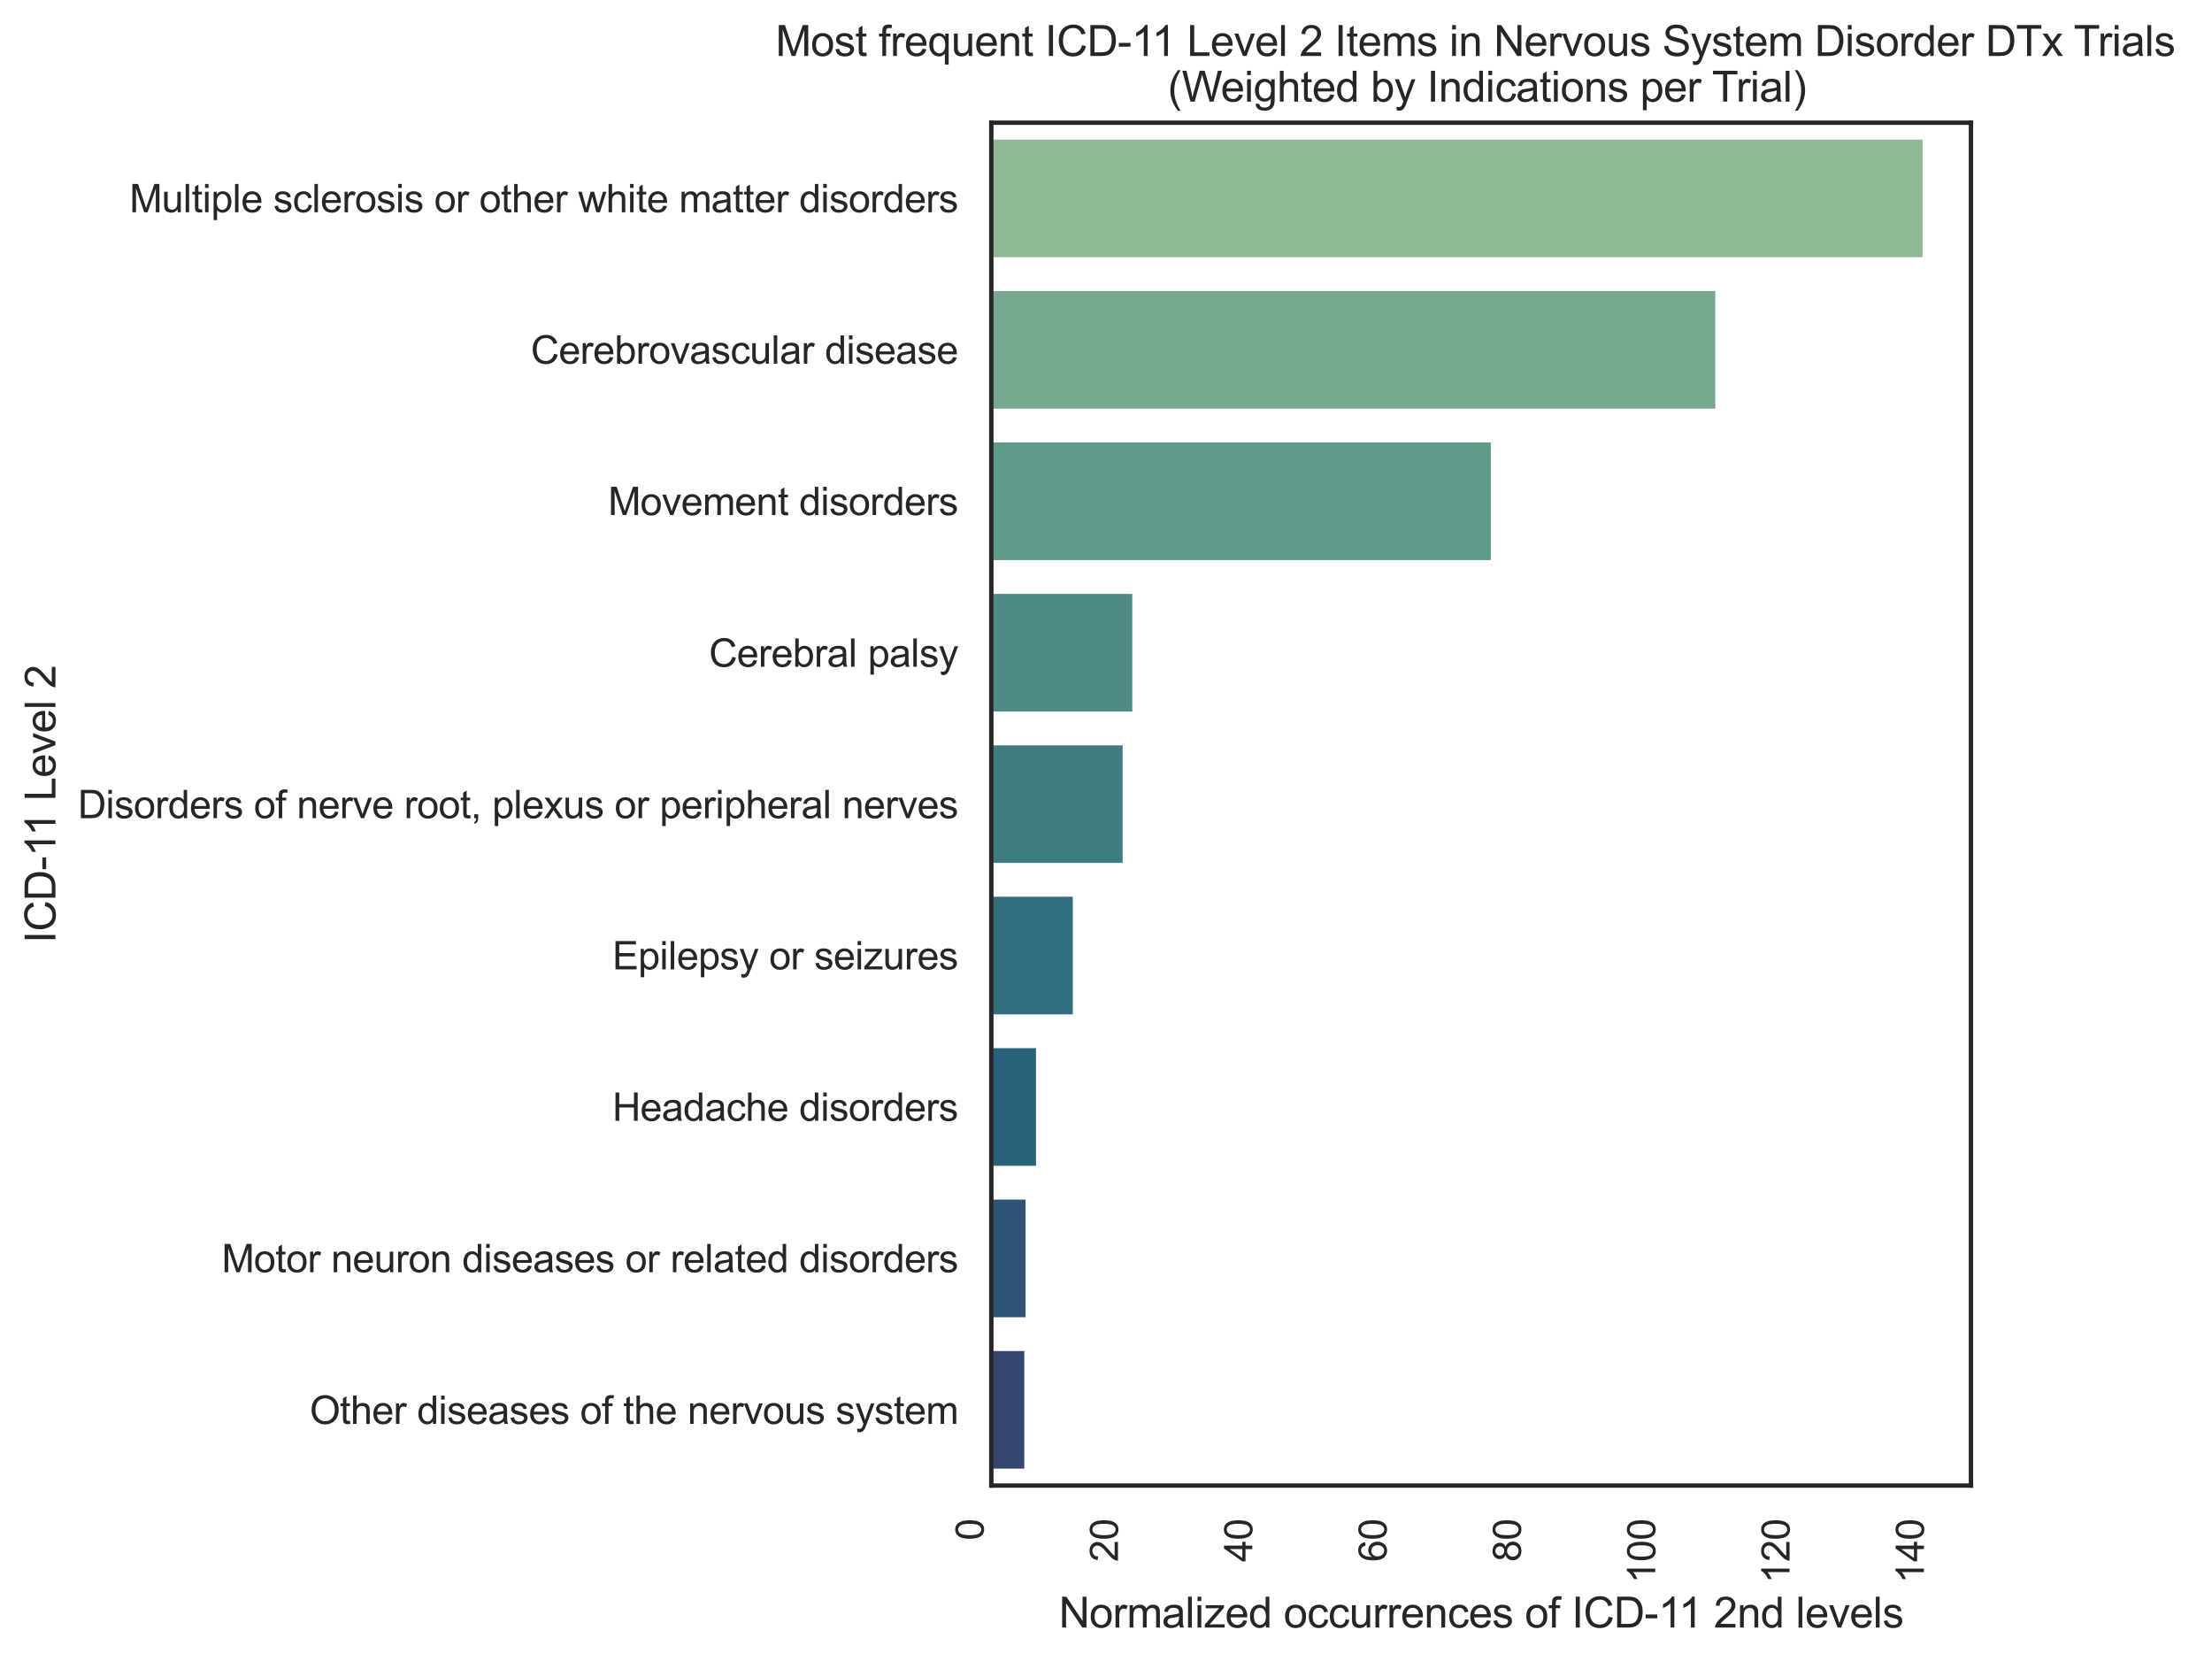 <?xml version="1.0" encoding="utf-8" standalone="no"?>
<!DOCTYPE svg PUBLIC "-//W3C//DTD SVG 1.1//EN"
  "http://www.w3.org/Graphics/SVG/1.1/DTD/svg11.dtd">
<svg xmlns:xlink="http://www.w3.org/1999/xlink" width="629.976pt" height="473.049pt" viewBox="0 0 629.976 473.049" xmlns="http://www.w3.org/2000/svg" version="1.1">
 <defs>
  <style type="text/css">*{stroke-linejoin: round; stroke-linecap: butt}</style>
 </defs>
 <g id="figure_1">
  <g id="patch_1">
   <path d="M 0 473.049 
L 629.976 473.049 
L 629.976 0 
L 0 0 
z
" style="fill: #ffffff"/>
  </g>
  <g id="axes_1">
   <g id="patch_2">
    <path d="M 282.33 423.024 
L 561.33 423.024 
L 561.33 34.944 
L 282.33 34.944 
z
" style="fill: #ffffff"/>
   </g>
   <g id="matplotlib.axis_1">
    <g id="xtick_1">
     <g id="text_1">
      <!-- 0 -->
      <g style="fill: #262626" transform="translate(280.144 438.641)rotate(-90)scale(0.11 -0.11)">
       <defs>
        <path id="ArialMT-30" d="M 266 2259 
Q 266 3072 433 3567 
Q 600 4063 929 4331 
Q 1259 4600 1759 4600 
Q 2128 4600 2406 4451 
Q 2684 4303 2865 4023 
Q 3047 3744 3150 3342 
Q 3253 2941 3253 2259 
Q 3253 1453 3087 958 
Q 2922 463 2592 192 
Q 2263 -78 1759 -78 
Q 1097 -78 719 397 
Q 266 969 266 2259 
z
M 844 2259 
Q 844 1131 1108 757 
Q 1372 384 1759 384 
Q 2147 384 2411 759 
Q 2675 1134 2675 2259 
Q 2675 3391 2411 3762 
Q 2147 4134 1753 4134 
Q 1366 4134 1134 3806 
Q 844 3388 844 2259 
z
" transform="scale(0.016)"/>
       </defs>
       <use xlink:href="#ArialMT-30"/>
      </g>
     </g>
    </g>
    <g id="xtick_2">
     <g id="text_2">
      <!-- 20 -->
      <g style="fill: #262626" transform="translate(318.398 444.758)rotate(-90)scale(0.11 -0.11)">
       <defs>
        <path id="ArialMT-32" d="M 3222 541 
L 3222 0 
L 194 0 
Q 188 203 259 391 
Q 375 700 629 1000 
Q 884 1300 1366 1694 
Q 2113 2306 2375 2664 
Q 2638 3022 2638 3341 
Q 2638 3675 2398 3904 
Q 2159 4134 1775 4134 
Q 1369 4134 1125 3890 
Q 881 3647 878 3216 
L 300 3275 
Q 359 3922 746 4261 
Q 1134 4600 1788 4600 
Q 2447 4600 2831 4234 
Q 3216 3869 3216 3328 
Q 3216 3053 3103 2787 
Q 2991 2522 2730 2228 
Q 2469 1934 1863 1422 
Q 1356 997 1212 845 
Q 1069 694 975 541 
L 3222 541 
z
" transform="scale(0.016)"/>
       </defs>
       <use xlink:href="#ArialMT-32"/>
       <use xlink:href="#ArialMT-30" x="55.615"/>
      </g>
     </g>
    </g>
    <g id="xtick_3">
     <g id="text_3">
      <!-- 40 -->
      <g style="fill: #262626" transform="translate(356.652 444.758)rotate(-90)scale(0.11 -0.11)">
       <defs>
        <path id="ArialMT-34" d="M 2069 0 
L 2069 1097 
L 81 1097 
L 81 1613 
L 2172 4581 
L 2631 4581 
L 2631 1613 
L 3250 1613 
L 3250 1097 
L 2631 1097 
L 2631 0 
L 2069 0 
z
M 2069 1613 
L 2069 3678 
L 634 1613 
L 2069 1613 
z
" transform="scale(0.016)"/>
       </defs>
       <use xlink:href="#ArialMT-34"/>
       <use xlink:href="#ArialMT-30" x="55.615"/>
      </g>
     </g>
    </g>
    <g id="xtick_4">
     <g id="text_4">
      <!-- 60 -->
      <g style="fill: #262626" transform="translate(394.907 444.758)rotate(-90)scale(0.11 -0.11)">
       <defs>
        <path id="ArialMT-36" d="M 3184 3459 
L 2625 3416 
Q 2550 3747 2413 3897 
Q 2184 4138 1850 4138 
Q 1581 4138 1378 3988 
Q 1113 3794 959 3422 
Q 806 3050 800 2363 
Q 1003 2672 1297 2822 
Q 1591 2972 1913 2972 
Q 2475 2972 2870 2558 
Q 3266 2144 3266 1488 
Q 3266 1056 3080 686 
Q 2894 316 2569 119 
Q 2244 -78 1831 -78 
Q 1128 -78 684 439 
Q 241 956 241 2144 
Q 241 3472 731 4075 
Q 1159 4600 1884 4600 
Q 2425 4600 2770 4297 
Q 3116 3994 3184 3459 
z
M 888 1484 
Q 888 1194 1011 928 
Q 1134 663 1356 523 
Q 1578 384 1822 384 
Q 2178 384 2434 671 
Q 2691 959 2691 1453 
Q 2691 1928 2437 2201 
Q 2184 2475 1800 2475 
Q 1419 2475 1153 2201 
Q 888 1928 888 1484 
z
" transform="scale(0.016)"/>
       </defs>
       <use xlink:href="#ArialMT-36"/>
       <use xlink:href="#ArialMT-30" x="55.615"/>
      </g>
     </g>
    </g>
    <g id="xtick_5">
     <g id="text_5">
      <!-- 80 -->
      <g style="fill: #262626" transform="translate(433.161 444.758)rotate(-90)scale(0.11 -0.11)">
       <defs>
        <path id="ArialMT-38" d="M 1131 2484 
Q 781 2613 612 2850 
Q 444 3088 444 3419 
Q 444 3919 803 4259 
Q 1163 4600 1759 4600 
Q 2359 4600 2725 4251 
Q 3091 3903 3091 3403 
Q 3091 3084 2923 2848 
Q 2756 2613 2416 2484 
Q 2838 2347 3058 2040 
Q 3278 1734 3278 1309 
Q 3278 722 2862 322 
Q 2447 -78 1769 -78 
Q 1091 -78 675 323 
Q 259 725 259 1325 
Q 259 1772 486 2073 
Q 713 2375 1131 2484 
z
M 1019 3438 
Q 1019 3113 1228 2906 
Q 1438 2700 1772 2700 
Q 2097 2700 2305 2904 
Q 2513 3109 2513 3406 
Q 2513 3716 2298 3927 
Q 2084 4138 1766 4138 
Q 1444 4138 1231 3931 
Q 1019 3725 1019 3438 
z
M 838 1322 
Q 838 1081 952 856 
Q 1066 631 1291 507 
Q 1516 384 1775 384 
Q 2178 384 2440 643 
Q 2703 903 2703 1303 
Q 2703 1709 2433 1975 
Q 2163 2241 1756 2241 
Q 1359 2241 1098 1978 
Q 838 1716 838 1322 
z
" transform="scale(0.016)"/>
       </defs>
       <use xlink:href="#ArialMT-38"/>
       <use xlink:href="#ArialMT-30" x="55.615"/>
      </g>
     </g>
    </g>
    <g id="xtick_6">
     <g id="text_6">
      <!-- 100 -->
      <g style="fill: #262626" transform="translate(471.415 450.875)rotate(-90)scale(0.11 -0.11)">
       <defs>
        <path id="ArialMT-31" d="M 2384 0 
L 1822 0 
L 1822 3584 
Q 1619 3391 1289 3197 
Q 959 3003 697 2906 
L 697 3450 
Q 1169 3672 1522 3987 
Q 1875 4303 2022 4600 
L 2384 4600 
L 2384 0 
z
" transform="scale(0.016)"/>
       </defs>
       <use xlink:href="#ArialMT-31"/>
       <use xlink:href="#ArialMT-30" x="55.615"/>
       <use xlink:href="#ArialMT-30" x="111.23"/>
      </g>
     </g>
    </g>
    <g id="xtick_7">
     <g id="text_7">
      <!-- 120 -->
      <g style="fill: #262626" transform="translate(509.669 450.875)rotate(-90)scale(0.11 -0.11)">
       <use xlink:href="#ArialMT-31"/>
       <use xlink:href="#ArialMT-32" x="55.615"/>
       <use xlink:href="#ArialMT-30" x="111.23"/>
      </g>
     </g>
    </g>
    <g id="xtick_8">
     <g id="text_8">
      <!-- 140 -->
      <g style="fill: #262626" transform="translate(547.924 450.875)rotate(-90)scale(0.11 -0.11)">
       <use xlink:href="#ArialMT-31"/>
       <use xlink:href="#ArialMT-34" x="55.615"/>
       <use xlink:href="#ArialMT-30" x="111.23"/>
      </g>
     </g>
    </g>
    <g id="text_9">
     <!-- Normalized occurrences of ICD-11 2nd levels -->
     <g style="fill: #262626" transform="translate(301.562 463.464)scale(0.12 -0.12)">
      <defs>
       <path id="ArialMT-4e" d="M 488 0 
L 488 4581 
L 1109 4581 
L 3516 984 
L 3516 4581 
L 4097 4581 
L 4097 0 
L 3475 0 
L 1069 3600 
L 1069 0 
L 488 0 
z
" transform="scale(0.016)"/>
       <path id="ArialMT-6f" d="M 213 1659 
Q 213 2581 725 3025 
Q 1153 3394 1769 3394 
Q 2453 3394 2887 2945 
Q 3322 2497 3322 1706 
Q 3322 1066 3130 698 
Q 2938 331 2570 128 
Q 2203 -75 1769 -75 
Q 1072 -75 642 372 
Q 213 819 213 1659 
z
M 791 1659 
Q 791 1022 1069 705 
Q 1347 388 1769 388 
Q 2188 388 2466 706 
Q 2744 1025 2744 1678 
Q 2744 2294 2464 2611 
Q 2184 2928 1769 2928 
Q 1347 2928 1069 2612 
Q 791 2297 791 1659 
z
" transform="scale(0.016)"/>
       <path id="ArialMT-72" d="M 416 0 
L 416 3319 
L 922 3319 
L 922 2816 
Q 1116 3169 1280 3281 
Q 1444 3394 1641 3394 
Q 1925 3394 2219 3213 
L 2025 2691 
Q 1819 2813 1613 2813 
Q 1428 2813 1281 2702 
Q 1134 2591 1072 2394 
Q 978 2094 978 1738 
L 978 0 
L 416 0 
z
" transform="scale(0.016)"/>
       <path id="ArialMT-6d" d="M 422 0 
L 422 3319 
L 925 3319 
L 925 2853 
Q 1081 3097 1340 3245 
Q 1600 3394 1931 3394 
Q 2300 3394 2536 3241 
Q 2772 3088 2869 2813 
Q 3263 3394 3894 3394 
Q 4388 3394 4653 3120 
Q 4919 2847 4919 2278 
L 4919 0 
L 4359 0 
L 4359 2091 
Q 4359 2428 4304 2576 
Q 4250 2725 4106 2815 
Q 3963 2906 3769 2906 
Q 3419 2906 3187 2673 
Q 2956 2441 2956 1928 
L 2956 0 
L 2394 0 
L 2394 2156 
Q 2394 2531 2256 2718 
Q 2119 2906 1806 2906 
Q 1569 2906 1367 2781 
Q 1166 2656 1075 2415 
Q 984 2175 984 1722 
L 984 0 
L 422 0 
z
" transform="scale(0.016)"/>
       <path id="ArialMT-61" d="M 2588 409 
Q 2275 144 1986 34 
Q 1697 -75 1366 -75 
Q 819 -75 525 192 
Q 231 459 231 875 
Q 231 1119 342 1320 
Q 453 1522 633 1644 
Q 813 1766 1038 1828 
Q 1203 1872 1538 1913 
Q 2219 1994 2541 2106 
Q 2544 2222 2544 2253 
Q 2544 2597 2384 2738 
Q 2169 2928 1744 2928 
Q 1347 2928 1158 2789 
Q 969 2650 878 2297 
L 328 2372 
Q 403 2725 575 2942 
Q 747 3159 1072 3276 
Q 1397 3394 1825 3394 
Q 2250 3394 2515 3294 
Q 2781 3194 2906 3042 
Q 3031 2891 3081 2659 
Q 3109 2516 3109 2141 
L 3109 1391 
Q 3109 606 3145 398 
Q 3181 191 3288 0 
L 2700 0 
Q 2613 175 2588 409 
z
M 2541 1666 
Q 2234 1541 1622 1453 
Q 1275 1403 1131 1340 
Q 988 1278 909 1158 
Q 831 1038 831 891 
Q 831 666 1001 516 
Q 1172 366 1500 366 
Q 1825 366 2078 508 
Q 2331 650 2450 897 
Q 2541 1088 2541 1459 
L 2541 1666 
z
" transform="scale(0.016)"/>
       <path id="ArialMT-6c" d="M 409 0 
L 409 4581 
L 972 4581 
L 972 0 
L 409 0 
z
" transform="scale(0.016)"/>
       <path id="ArialMT-69" d="M 425 3934 
L 425 4581 
L 988 4581 
L 988 3934 
L 425 3934 
z
M 425 0 
L 425 3319 
L 988 3319 
L 988 0 
L 425 0 
z
" transform="scale(0.016)"/>
       <path id="ArialMT-7a" d="M 125 0 
L 125 456 
L 2238 2881 
Q 1878 2863 1603 2863 
L 250 2863 
L 250 3319 
L 2963 3319 
L 2963 2947 
L 1166 841 
L 819 456 
Q 1197 484 1528 484 
L 3063 484 
L 3063 0 
L 125 0 
z
" transform="scale(0.016)"/>
       <path id="ArialMT-65" d="M 2694 1069 
L 3275 997 
Q 3138 488 2766 206 
Q 2394 -75 1816 -75 
Q 1088 -75 661 373 
Q 234 822 234 1631 
Q 234 2469 665 2931 
Q 1097 3394 1784 3394 
Q 2450 3394 2872 2941 
Q 3294 2488 3294 1666 
Q 3294 1616 3291 1516 
L 816 1516 
Q 847 969 1125 678 
Q 1403 388 1819 388 
Q 2128 388 2347 550 
Q 2566 713 2694 1069 
z
M 847 1978 
L 2700 1978 
Q 2663 2397 2488 2606 
Q 2219 2931 1791 2931 
Q 1403 2931 1139 2672 
Q 875 2413 847 1978 
z
" transform="scale(0.016)"/>
       <path id="ArialMT-64" d="M 2575 0 
L 2575 419 
Q 2259 -75 1647 -75 
Q 1250 -75 917 144 
Q 584 363 401 755 
Q 219 1147 219 1656 
Q 219 2153 384 2558 
Q 550 2963 881 3178 
Q 1213 3394 1622 3394 
Q 1922 3394 2156 3267 
Q 2391 3141 2538 2938 
L 2538 4581 
L 3097 4581 
L 3097 0 
L 2575 0 
z
M 797 1656 
Q 797 1019 1065 703 
Q 1334 388 1700 388 
Q 2069 388 2326 689 
Q 2584 991 2584 1609 
Q 2584 2291 2321 2609 
Q 2059 2928 1675 2928 
Q 1300 2928 1048 2622 
Q 797 2316 797 1656 
z
" transform="scale(0.016)"/>
       <path id="ArialMT-20" transform="scale(0.016)"/>
       <path id="ArialMT-63" d="M 2588 1216 
L 3141 1144 
Q 3050 572 2676 248 
Q 2303 -75 1759 -75 
Q 1078 -75 664 370 
Q 250 816 250 1647 
Q 250 2184 428 2587 
Q 606 2991 970 3192 
Q 1334 3394 1763 3394 
Q 2303 3394 2647 3120 
Q 2991 2847 3088 2344 
L 2541 2259 
Q 2463 2594 2264 2762 
Q 2066 2931 1784 2931 
Q 1359 2931 1093 2626 
Q 828 2322 828 1663 
Q 828 994 1084 691 
Q 1341 388 1753 388 
Q 2084 388 2306 591 
Q 2528 794 2588 1216 
z
" transform="scale(0.016)"/>
       <path id="ArialMT-75" d="M 2597 0 
L 2597 488 
Q 2209 -75 1544 -75 
Q 1250 -75 995 37 
Q 741 150 617 320 
Q 494 491 444 738 
Q 409 903 409 1263 
L 409 3319 
L 972 3319 
L 972 1478 
Q 972 1038 1006 884 
Q 1059 663 1231 536 
Q 1403 409 1656 409 
Q 1909 409 2131 539 
Q 2353 669 2445 892 
Q 2538 1116 2538 1541 
L 2538 3319 
L 3100 3319 
L 3100 0 
L 2597 0 
z
" transform="scale(0.016)"/>
       <path id="ArialMT-6e" d="M 422 0 
L 422 3319 
L 928 3319 
L 928 2847 
Q 1294 3394 1984 3394 
Q 2284 3394 2536 3286 
Q 2788 3178 2913 3003 
Q 3038 2828 3088 2588 
Q 3119 2431 3119 2041 
L 3119 0 
L 2556 0 
L 2556 2019 
Q 2556 2363 2490 2533 
Q 2425 2703 2258 2804 
Q 2091 2906 1866 2906 
Q 1506 2906 1245 2678 
Q 984 2450 984 1813 
L 984 0 
L 422 0 
z
" transform="scale(0.016)"/>
       <path id="ArialMT-73" d="M 197 991 
L 753 1078 
Q 800 744 1014 566 
Q 1228 388 1613 388 
Q 2000 388 2187 545 
Q 2375 703 2375 916 
Q 2375 1106 2209 1216 
Q 2094 1291 1634 1406 
Q 1016 1563 777 1677 
Q 538 1791 414 1992 
Q 291 2194 291 2438 
Q 291 2659 392 2848 
Q 494 3038 669 3163 
Q 800 3259 1026 3326 
Q 1253 3394 1513 3394 
Q 1903 3394 2198 3281 
Q 2494 3169 2634 2976 
Q 2775 2784 2828 2463 
L 2278 2388 
Q 2241 2644 2061 2787 
Q 1881 2931 1553 2931 
Q 1166 2931 1000 2803 
Q 834 2675 834 2503 
Q 834 2394 903 2306 
Q 972 2216 1119 2156 
Q 1203 2125 1616 2013 
Q 2213 1853 2448 1751 
Q 2684 1650 2818 1456 
Q 2953 1263 2953 975 
Q 2953 694 2789 445 
Q 2625 197 2315 61 
Q 2006 -75 1616 -75 
Q 969 -75 630 194 
Q 291 463 197 991 
z
" transform="scale(0.016)"/>
       <path id="ArialMT-66" d="M 556 0 
L 556 2881 
L 59 2881 
L 59 3319 
L 556 3319 
L 556 3672 
Q 556 4006 616 4169 
Q 697 4388 901 4523 
Q 1106 4659 1475 4659 
Q 1713 4659 2000 4603 
L 1916 4113 
Q 1741 4144 1584 4144 
Q 1328 4144 1222 4034 
Q 1116 3925 1116 3625 
L 1116 3319 
L 1763 3319 
L 1763 2881 
L 1116 2881 
L 1116 0 
L 556 0 
z
" transform="scale(0.016)"/>
       <path id="ArialMT-49" d="M 597 0 
L 597 4581 
L 1203 4581 
L 1203 0 
L 597 0 
z
" transform="scale(0.016)"/>
       <path id="ArialMT-43" d="M 3763 1606 
L 4369 1453 
Q 4178 706 3683 314 
Q 3188 -78 2472 -78 
Q 1731 -78 1267 223 
Q 803 525 561 1097 
Q 319 1669 319 2325 
Q 319 3041 592 3573 
Q 866 4106 1370 4382 
Q 1875 4659 2481 4659 
Q 3169 4659 3637 4309 
Q 4106 3959 4291 3325 
L 3694 3184 
Q 3534 3684 3231 3912 
Q 2928 4141 2469 4141 
Q 1941 4141 1586 3887 
Q 1231 3634 1087 3207 
Q 944 2781 944 2328 
Q 944 1744 1114 1308 
Q 1284 872 1643 656 
Q 2003 441 2422 441 
Q 2931 441 3284 734 
Q 3638 1028 3763 1606 
z
" transform="scale(0.016)"/>
       <path id="ArialMT-44" d="M 494 0 
L 494 4581 
L 2072 4581 
Q 2606 4581 2888 4516 
Q 3281 4425 3559 4188 
Q 3922 3881 4101 3404 
Q 4281 2928 4281 2316 
Q 4281 1794 4159 1391 
Q 4038 988 3847 723 
Q 3656 459 3429 307 
Q 3203 156 2883 78 
Q 2563 0 2147 0 
L 494 0 
z
M 1100 541 
L 2078 541 
Q 2531 541 2789 625 
Q 3047 709 3200 863 
Q 3416 1078 3536 1442 
Q 3656 1806 3656 2325 
Q 3656 3044 3420 3430 
Q 3184 3816 2847 3947 
Q 2603 4041 2063 4041 
L 1100 4041 
L 1100 541 
z
" transform="scale(0.016)"/>
       <path id="ArialMT-2d" d="M 203 1375 
L 203 1941 
L 1931 1941 
L 1931 1375 
L 203 1375 
z
" transform="scale(0.016)"/>
       <path id="ArialMT-76" d="M 1344 0 
L 81 3319 
L 675 3319 
L 1388 1331 
Q 1503 1009 1600 663 
Q 1675 925 1809 1294 
L 2547 3319 
L 3125 3319 
L 1869 0 
L 1344 0 
z
" transform="scale(0.016)"/>
      </defs>
      <use xlink:href="#ArialMT-4e"/>
      <use xlink:href="#ArialMT-6f" x="72.217"/>
      <use xlink:href="#ArialMT-72" x="127.832"/>
      <use xlink:href="#ArialMT-6d" x="161.133"/>
      <use xlink:href="#ArialMT-61" x="244.434"/>
      <use xlink:href="#ArialMT-6c" x="300.049"/>
      <use xlink:href="#ArialMT-69" x="322.266"/>
      <use xlink:href="#ArialMT-7a" x="344.482"/>
      <use xlink:href="#ArialMT-65" x="394.482"/>
      <use xlink:href="#ArialMT-64" x="450.098"/>
      <use xlink:href="#ArialMT-20" x="505.713"/>
      <use xlink:href="#ArialMT-6f" x="533.496"/>
      <use xlink:href="#ArialMT-63" x="589.111"/>
      <use xlink:href="#ArialMT-63" x="639.111"/>
      <use xlink:href="#ArialMT-75" x="689.111"/>
      <use xlink:href="#ArialMT-72" x="744.727"/>
      <use xlink:href="#ArialMT-72" x="778.027"/>
      <use xlink:href="#ArialMT-65" x="811.328"/>
      <use xlink:href="#ArialMT-6e" x="866.943"/>
      <use xlink:href="#ArialMT-63" x="922.559"/>
      <use xlink:href="#ArialMT-65" x="972.559"/>
      <use xlink:href="#ArialMT-73" x="1028.174"/>
      <use xlink:href="#ArialMT-20" x="1078.174"/>
      <use xlink:href="#ArialMT-6f" x="1105.957"/>
      <use xlink:href="#ArialMT-66" x="1161.572"/>
      <use xlink:href="#ArialMT-20" x="1189.355"/>
      <use xlink:href="#ArialMT-49" x="1217.139"/>
      <use xlink:href="#ArialMT-43" x="1244.922"/>
      <use xlink:href="#ArialMT-44" x="1317.139"/>
      <use xlink:href="#ArialMT-2d" x="1389.355"/>
      <use xlink:href="#ArialMT-31" x="1422.656"/>
      <use xlink:href="#ArialMT-31" x="1470.896"/>
      <use xlink:href="#ArialMT-20" x="1526.512"/>
      <use xlink:href="#ArialMT-32" x="1554.295"/>
      <use xlink:href="#ArialMT-6e" x="1609.91"/>
      <use xlink:href="#ArialMT-64" x="1665.525"/>
      <use xlink:href="#ArialMT-20" x="1721.141"/>
      <use xlink:href="#ArialMT-6c" x="1748.924"/>
      <use xlink:href="#ArialMT-65" x="1771.141"/>
      <use xlink:href="#ArialMT-76" x="1826.756"/>
      <use xlink:href="#ArialMT-65" x="1876.756"/>
      <use xlink:href="#ArialMT-6c" x="1932.371"/>
      <use xlink:href="#ArialMT-73" x="1954.588"/>
     </g>
    </g>
   </g>
   <g id="matplotlib.axis_2">
    <g id="ytick_1">
     <g id="text_10">
      <!-- Multiple sclerosis or other white matter disorders -->
      <g style="fill: #262626" transform="translate(36.871 60.441)scale(0.11 -0.11)">
       <defs>
        <path id="ArialMT-4d" d="M 475 0 
L 475 4581 
L 1388 4581 
L 2472 1338 
Q 2622 884 2691 659 
Q 2769 909 2934 1394 
L 4031 4581 
L 4847 4581 
L 4847 0 
L 4263 0 
L 4263 3834 
L 2931 0 
L 2384 0 
L 1059 3900 
L 1059 0 
L 475 0 
z
" transform="scale(0.016)"/>
        <path id="ArialMT-74" d="M 1650 503 
L 1731 6 
Q 1494 -44 1306 -44 
Q 1000 -44 831 53 
Q 663 150 594 308 
Q 525 466 525 972 
L 525 2881 
L 113 2881 
L 113 3319 
L 525 3319 
L 525 4141 
L 1084 4478 
L 1084 3319 
L 1650 3319 
L 1650 2881 
L 1084 2881 
L 1084 941 
Q 1084 700 1114 631 
Q 1144 563 1211 522 
Q 1278 481 1403 481 
Q 1497 481 1650 503 
z
" transform="scale(0.016)"/>
        <path id="ArialMT-70" d="M 422 -1272 
L 422 3319 
L 934 3319 
L 934 2888 
Q 1116 3141 1344 3267 
Q 1572 3394 1897 3394 
Q 2322 3394 2647 3175 
Q 2972 2956 3137 2557 
Q 3303 2159 3303 1684 
Q 3303 1175 3120 767 
Q 2938 359 2589 142 
Q 2241 -75 1856 -75 
Q 1575 -75 1351 44 
Q 1128 163 984 344 
L 984 -1272 
L 422 -1272 
z
M 931 1641 
Q 931 1000 1190 694 
Q 1450 388 1819 388 
Q 2194 388 2461 705 
Q 2728 1022 2728 1688 
Q 2728 2322 2467 2637 
Q 2206 2953 1844 2953 
Q 1484 2953 1207 2617 
Q 931 2281 931 1641 
z
" transform="scale(0.016)"/>
        <path id="ArialMT-68" d="M 422 0 
L 422 4581 
L 984 4581 
L 984 2938 
Q 1378 3394 1978 3394 
Q 2347 3394 2619 3248 
Q 2891 3103 3008 2847 
Q 3125 2591 3125 2103 
L 3125 0 
L 2563 0 
L 2563 2103 
Q 2563 2525 2380 2717 
Q 2197 2909 1863 2909 
Q 1613 2909 1392 2779 
Q 1172 2650 1078 2428 
Q 984 2206 984 1816 
L 984 0 
L 422 0 
z
" transform="scale(0.016)"/>
        <path id="ArialMT-77" d="M 1034 0 
L 19 3319 
L 600 3319 
L 1128 1403 
L 1325 691 
Q 1338 744 1497 1375 
L 2025 3319 
L 2603 3319 
L 3100 1394 
L 3266 759 
L 3456 1400 
L 4025 3319 
L 4572 3319 
L 3534 0 
L 2950 0 
L 2422 1988 
L 2294 2553 
L 1622 0 
L 1034 0 
z
" transform="scale(0.016)"/>
       </defs>
       <use xlink:href="#ArialMT-4d"/>
       <use xlink:href="#ArialMT-75" x="83.301"/>
       <use xlink:href="#ArialMT-6c" x="138.916"/>
       <use xlink:href="#ArialMT-74" x="161.133"/>
       <use xlink:href="#ArialMT-69" x="188.916"/>
       <use xlink:href="#ArialMT-70" x="211.133"/>
       <use xlink:href="#ArialMT-6c" x="266.748"/>
       <use xlink:href="#ArialMT-65" x="288.965"/>
       <use xlink:href="#ArialMT-20" x="344.58"/>
       <use xlink:href="#ArialMT-73" x="372.363"/>
       <use xlink:href="#ArialMT-63" x="422.363"/>
       <use xlink:href="#ArialMT-6c" x="472.363"/>
       <use xlink:href="#ArialMT-65" x="494.58"/>
       <use xlink:href="#ArialMT-72" x="550.195"/>
       <use xlink:href="#ArialMT-6f" x="583.496"/>
       <use xlink:href="#ArialMT-73" x="639.111"/>
       <use xlink:href="#ArialMT-69" x="689.111"/>
       <use xlink:href="#ArialMT-73" x="711.328"/>
       <use xlink:href="#ArialMT-20" x="761.328"/>
       <use xlink:href="#ArialMT-6f" x="789.111"/>
       <use xlink:href="#ArialMT-72" x="844.727"/>
       <use xlink:href="#ArialMT-20" x="878.027"/>
       <use xlink:href="#ArialMT-6f" x="905.811"/>
       <use xlink:href="#ArialMT-74" x="961.426"/>
       <use xlink:href="#ArialMT-68" x="989.209"/>
       <use xlink:href="#ArialMT-65" x="1044.824"/>
       <use xlink:href="#ArialMT-72" x="1100.439"/>
       <use xlink:href="#ArialMT-20" x="1133.74"/>
       <use xlink:href="#ArialMT-77" x="1161.523"/>
       <use xlink:href="#ArialMT-68" x="1233.74"/>
       <use xlink:href="#ArialMT-69" x="1289.355"/>
       <use xlink:href="#ArialMT-74" x="1311.572"/>
       <use xlink:href="#ArialMT-65" x="1339.355"/>
       <use xlink:href="#ArialMT-20" x="1394.971"/>
       <use xlink:href="#ArialMT-6d" x="1422.754"/>
       <use xlink:href="#ArialMT-61" x="1506.055"/>
       <use xlink:href="#ArialMT-74" x="1561.67"/>
       <use xlink:href="#ArialMT-74" x="1589.453"/>
       <use xlink:href="#ArialMT-65" x="1617.236"/>
       <use xlink:href="#ArialMT-72" x="1672.852"/>
       <use xlink:href="#ArialMT-20" x="1706.152"/>
       <use xlink:href="#ArialMT-64" x="1733.936"/>
       <use xlink:href="#ArialMT-69" x="1789.551"/>
       <use xlink:href="#ArialMT-73" x="1811.768"/>
       <use xlink:href="#ArialMT-6f" x="1861.768"/>
       <use xlink:href="#ArialMT-72" x="1917.383"/>
       <use xlink:href="#ArialMT-64" x="1950.684"/>
       <use xlink:href="#ArialMT-65" x="2006.299"/>
       <use xlink:href="#ArialMT-72" x="2061.914"/>
       <use xlink:href="#ArialMT-73" x="2095.215"/>
      </g>
     </g>
    </g>
    <g id="ytick_2">
     <g id="text_11">
      <!-- Cerebrovascular disease -->
      <g style="fill: #262626" transform="translate(151.167 103.561)scale(0.11 -0.11)">
       <defs>
        <path id="ArialMT-62" d="M 941 0 
L 419 0 
L 419 4581 
L 981 4581 
L 981 2947 
Q 1338 3394 1891 3394 
Q 2197 3394 2470 3270 
Q 2744 3147 2920 2923 
Q 3097 2700 3197 2384 
Q 3297 2069 3297 1709 
Q 3297 856 2875 390 
Q 2453 -75 1863 -75 
Q 1275 -75 941 416 
L 941 0 
z
M 934 1684 
Q 934 1088 1097 822 
Q 1363 388 1816 388 
Q 2184 388 2453 708 
Q 2722 1028 2722 1663 
Q 2722 2313 2464 2622 
Q 2206 2931 1841 2931 
Q 1472 2931 1203 2611 
Q 934 2291 934 1684 
z
" transform="scale(0.016)"/>
       </defs>
       <use xlink:href="#ArialMT-43"/>
       <use xlink:href="#ArialMT-65" x="72.217"/>
       <use xlink:href="#ArialMT-72" x="127.832"/>
       <use xlink:href="#ArialMT-65" x="161.133"/>
       <use xlink:href="#ArialMT-62" x="216.748"/>
       <use xlink:href="#ArialMT-72" x="272.363"/>
       <use xlink:href="#ArialMT-6f" x="305.664"/>
       <use xlink:href="#ArialMT-76" x="361.279"/>
       <use xlink:href="#ArialMT-61" x="411.279"/>
       <use xlink:href="#ArialMT-73" x="466.895"/>
       <use xlink:href="#ArialMT-63" x="516.895"/>
       <use xlink:href="#ArialMT-75" x="566.895"/>
       <use xlink:href="#ArialMT-6c" x="622.51"/>
       <use xlink:href="#ArialMT-61" x="644.727"/>
       <use xlink:href="#ArialMT-72" x="700.342"/>
       <use xlink:href="#ArialMT-20" x="733.643"/>
       <use xlink:href="#ArialMT-64" x="761.426"/>
       <use xlink:href="#ArialMT-69" x="817.041"/>
       <use xlink:href="#ArialMT-73" x="839.258"/>
       <use xlink:href="#ArialMT-65" x="889.258"/>
       <use xlink:href="#ArialMT-61" x="944.873"/>
       <use xlink:href="#ArialMT-73" x="1000.488"/>
       <use xlink:href="#ArialMT-65" x="1050.488"/>
      </g>
     </g>
    </g>
    <g id="ytick_3">
     <g id="text_12">
      <!-- Movement disorders -->
      <g style="fill: #262626" transform="translate(173.187 146.681)scale(0.11 -0.11)">
       <use xlink:href="#ArialMT-4d"/>
       <use xlink:href="#ArialMT-6f" x="83.301"/>
       <use xlink:href="#ArialMT-76" x="138.916"/>
       <use xlink:href="#ArialMT-65" x="188.916"/>
       <use xlink:href="#ArialMT-6d" x="244.531"/>
       <use xlink:href="#ArialMT-65" x="327.832"/>
       <use xlink:href="#ArialMT-6e" x="383.447"/>
       <use xlink:href="#ArialMT-74" x="439.062"/>
       <use xlink:href="#ArialMT-20" x="466.846"/>
       <use xlink:href="#ArialMT-64" x="494.629"/>
       <use xlink:href="#ArialMT-69" x="550.244"/>
       <use xlink:href="#ArialMT-73" x="572.461"/>
       <use xlink:href="#ArialMT-6f" x="622.461"/>
       <use xlink:href="#ArialMT-72" x="678.076"/>
       <use xlink:href="#ArialMT-64" x="711.377"/>
       <use xlink:href="#ArialMT-65" x="766.992"/>
       <use xlink:href="#ArialMT-72" x="822.607"/>
       <use xlink:href="#ArialMT-73" x="855.908"/>
      </g>
     </g>
    </g>
    <g id="ytick_4">
     <g id="text_13">
      <!-- Cerebral palsy -->
      <g style="fill: #262626" transform="translate(201.914 189.868)scale(0.11 -0.11)">
       <defs>
        <path id="ArialMT-79" d="M 397 -1278 
L 334 -750 
Q 519 -800 656 -800 
Q 844 -800 956 -737 
Q 1069 -675 1141 -563 
Q 1194 -478 1313 -144 
Q 1328 -97 1363 -6 
L 103 3319 
L 709 3319 
L 1400 1397 
Q 1534 1031 1641 628 
Q 1738 1016 1872 1384 
L 2581 3319 
L 3144 3319 
L 1881 -56 
Q 1678 -603 1566 -809 
Q 1416 -1088 1222 -1217 
Q 1028 -1347 759 -1347 
Q 597 -1347 397 -1278 
z
" transform="scale(0.016)"/>
       </defs>
       <use xlink:href="#ArialMT-43"/>
       <use xlink:href="#ArialMT-65" x="72.217"/>
       <use xlink:href="#ArialMT-72" x="127.832"/>
       <use xlink:href="#ArialMT-65" x="161.133"/>
       <use xlink:href="#ArialMT-62" x="216.748"/>
       <use xlink:href="#ArialMT-72" x="272.363"/>
       <use xlink:href="#ArialMT-61" x="305.664"/>
       <use xlink:href="#ArialMT-6c" x="361.279"/>
       <use xlink:href="#ArialMT-20" x="383.496"/>
       <use xlink:href="#ArialMT-70" x="411.279"/>
       <use xlink:href="#ArialMT-61" x="466.895"/>
       <use xlink:href="#ArialMT-6c" x="522.51"/>
       <use xlink:href="#ArialMT-73" x="544.727"/>
       <use xlink:href="#ArialMT-79" x="594.727"/>
      </g>
     </g>
    </g>
    <g id="ytick_5">
     <g id="text_14">
      <!-- Disorders of nerve root, plexus or peripheral nerves -->
      <g style="fill: #262626" transform="translate(22.174 232.988)scale(0.11 -0.11)">
       <defs>
        <path id="ArialMT-2c" d="M 569 0 
L 569 641 
L 1209 641 
L 1209 0 
Q 1209 -353 1084 -570 
Q 959 -788 688 -906 
L 531 -666 
Q 709 -588 793 -436 
Q 878 -284 888 0 
L 569 0 
z
" transform="scale(0.016)"/>
        <path id="ArialMT-78" d="M 47 0 
L 1259 1725 
L 138 3319 
L 841 3319 
L 1350 2541 
Q 1494 2319 1581 2169 
Q 1719 2375 1834 2534 
L 2394 3319 
L 3066 3319 
L 1919 1756 
L 3153 0 
L 2463 0 
L 1781 1031 
L 1600 1309 
L 728 0 
L 47 0 
z
" transform="scale(0.016)"/>
       </defs>
       <use xlink:href="#ArialMT-44"/>
       <use xlink:href="#ArialMT-69" x="72.217"/>
       <use xlink:href="#ArialMT-73" x="94.434"/>
       <use xlink:href="#ArialMT-6f" x="144.434"/>
       <use xlink:href="#ArialMT-72" x="200.049"/>
       <use xlink:href="#ArialMT-64" x="233.35"/>
       <use xlink:href="#ArialMT-65" x="288.965"/>
       <use xlink:href="#ArialMT-72" x="344.58"/>
       <use xlink:href="#ArialMT-73" x="377.881"/>
       <use xlink:href="#ArialMT-20" x="427.881"/>
       <use xlink:href="#ArialMT-6f" x="455.664"/>
       <use xlink:href="#ArialMT-66" x="511.279"/>
       <use xlink:href="#ArialMT-20" x="539.062"/>
       <use xlink:href="#ArialMT-6e" x="566.846"/>
       <use xlink:href="#ArialMT-65" x="622.461"/>
       <use xlink:href="#ArialMT-72" x="678.076"/>
       <use xlink:href="#ArialMT-76" x="711.377"/>
       <use xlink:href="#ArialMT-65" x="761.377"/>
       <use xlink:href="#ArialMT-20" x="816.992"/>
       <use xlink:href="#ArialMT-72" x="844.775"/>
       <use xlink:href="#ArialMT-6f" x="878.076"/>
       <use xlink:href="#ArialMT-6f" x="933.691"/>
       <use xlink:href="#ArialMT-74" x="989.307"/>
       <use xlink:href="#ArialMT-2c" x="1017.09"/>
       <use xlink:href="#ArialMT-20" x="1044.873"/>
       <use xlink:href="#ArialMT-70" x="1072.656"/>
       <use xlink:href="#ArialMT-6c" x="1128.271"/>
       <use xlink:href="#ArialMT-65" x="1150.488"/>
       <use xlink:href="#ArialMT-78" x="1206.104"/>
       <use xlink:href="#ArialMT-75" x="1256.104"/>
       <use xlink:href="#ArialMT-73" x="1311.719"/>
       <use xlink:href="#ArialMT-20" x="1361.719"/>
       <use xlink:href="#ArialMT-6f" x="1389.502"/>
       <use xlink:href="#ArialMT-72" x="1445.117"/>
       <use xlink:href="#ArialMT-20" x="1478.418"/>
       <use xlink:href="#ArialMT-70" x="1506.201"/>
       <use xlink:href="#ArialMT-65" x="1561.816"/>
       <use xlink:href="#ArialMT-72" x="1617.432"/>
       <use xlink:href="#ArialMT-69" x="1650.732"/>
       <use xlink:href="#ArialMT-70" x="1672.949"/>
       <use xlink:href="#ArialMT-68" x="1728.564"/>
       <use xlink:href="#ArialMT-65" x="1784.18"/>
       <use xlink:href="#ArialMT-72" x="1839.795"/>
       <use xlink:href="#ArialMT-61" x="1873.096"/>
       <use xlink:href="#ArialMT-6c" x="1928.711"/>
       <use xlink:href="#ArialMT-20" x="1950.928"/>
       <use xlink:href="#ArialMT-6e" x="1978.711"/>
       <use xlink:href="#ArialMT-65" x="2034.326"/>
       <use xlink:href="#ArialMT-72" x="2089.941"/>
       <use xlink:href="#ArialMT-76" x="2123.242"/>
       <use xlink:href="#ArialMT-65" x="2173.242"/>
       <use xlink:href="#ArialMT-73" x="2228.857"/>
      </g>
     </g>
    </g>
    <g id="ytick_6">
     <g id="text_15">
      <!-- Epilepsy or seizures -->
      <g style="fill: #262626" transform="translate(174.404 276.041)scale(0.11 -0.11)">
       <defs>
        <path id="ArialMT-45" d="M 506 0 
L 506 4581 
L 3819 4581 
L 3819 4041 
L 1113 4041 
L 1113 2638 
L 3647 2638 
L 3647 2100 
L 1113 2100 
L 1113 541 
L 3925 541 
L 3925 0 
L 506 0 
z
" transform="scale(0.016)"/>
       </defs>
       <use xlink:href="#ArialMT-45"/>
       <use xlink:href="#ArialMT-70" x="66.699"/>
       <use xlink:href="#ArialMT-69" x="122.314"/>
       <use xlink:href="#ArialMT-6c" x="144.531"/>
       <use xlink:href="#ArialMT-65" x="166.748"/>
       <use xlink:href="#ArialMT-70" x="222.363"/>
       <use xlink:href="#ArialMT-73" x="277.979"/>
       <use xlink:href="#ArialMT-79" x="327.979"/>
       <use xlink:href="#ArialMT-20" x="377.979"/>
       <use xlink:href="#ArialMT-6f" x="405.762"/>
       <use xlink:href="#ArialMT-72" x="461.377"/>
       <use xlink:href="#ArialMT-20" x="494.678"/>
       <use xlink:href="#ArialMT-73" x="522.461"/>
       <use xlink:href="#ArialMT-65" x="572.461"/>
       <use xlink:href="#ArialMT-69" x="628.076"/>
       <use xlink:href="#ArialMT-7a" x="650.293"/>
       <use xlink:href="#ArialMT-75" x="700.293"/>
       <use xlink:href="#ArialMT-72" x="755.908"/>
       <use xlink:href="#ArialMT-65" x="789.209"/>
       <use xlink:href="#ArialMT-73" x="844.824"/>
      </g>
     </g>
    </g>
    <g id="ytick_7">
     <g id="text_16">
      <!-- Headache disorders -->
      <g style="fill: #262626" transform="translate(174.39 319.161)scale(0.11 -0.11)">
       <defs>
        <path id="ArialMT-48" d="M 513 0 
L 513 4581 
L 1119 4581 
L 1119 2700 
L 3500 2700 
L 3500 4581 
L 4106 4581 
L 4106 0 
L 3500 0 
L 3500 2159 
L 1119 2159 
L 1119 0 
L 513 0 
z
" transform="scale(0.016)"/>
       </defs>
       <use xlink:href="#ArialMT-48"/>
       <use xlink:href="#ArialMT-65" x="72.217"/>
       <use xlink:href="#ArialMT-61" x="127.832"/>
       <use xlink:href="#ArialMT-64" x="183.447"/>
       <use xlink:href="#ArialMT-61" x="239.062"/>
       <use xlink:href="#ArialMT-63" x="294.678"/>
       <use xlink:href="#ArialMT-68" x="344.678"/>
       <use xlink:href="#ArialMT-65" x="400.293"/>
       <use xlink:href="#ArialMT-20" x="455.908"/>
       <use xlink:href="#ArialMT-64" x="483.691"/>
       <use xlink:href="#ArialMT-69" x="539.307"/>
       <use xlink:href="#ArialMT-73" x="561.523"/>
       <use xlink:href="#ArialMT-6f" x="611.523"/>
       <use xlink:href="#ArialMT-72" x="667.139"/>
       <use xlink:href="#ArialMT-64" x="700.439"/>
       <use xlink:href="#ArialMT-65" x="756.055"/>
       <use xlink:href="#ArialMT-72" x="811.67"/>
       <use xlink:href="#ArialMT-73" x="844.971"/>
      </g>
     </g>
    </g>
    <g id="ytick_8">
     <g id="text_17">
      <!-- Motor neuron diseases or related disorders -->
      <g style="fill: #262626" transform="translate(63.127 362.281)scale(0.11 -0.11)">
       <use xlink:href="#ArialMT-4d"/>
       <use xlink:href="#ArialMT-6f" x="83.301"/>
       <use xlink:href="#ArialMT-74" x="138.916"/>
       <use xlink:href="#ArialMT-6f" x="166.699"/>
       <use xlink:href="#ArialMT-72" x="222.314"/>
       <use xlink:href="#ArialMT-20" x="255.615"/>
       <use xlink:href="#ArialMT-6e" x="283.398"/>
       <use xlink:href="#ArialMT-65" x="339.014"/>
       <use xlink:href="#ArialMT-75" x="394.629"/>
       <use xlink:href="#ArialMT-72" x="450.244"/>
       <use xlink:href="#ArialMT-6f" x="483.545"/>
       <use xlink:href="#ArialMT-6e" x="539.16"/>
       <use xlink:href="#ArialMT-20" x="594.775"/>
       <use xlink:href="#ArialMT-64" x="622.559"/>
       <use xlink:href="#ArialMT-69" x="678.174"/>
       <use xlink:href="#ArialMT-73" x="700.391"/>
       <use xlink:href="#ArialMT-65" x="750.391"/>
       <use xlink:href="#ArialMT-61" x="806.006"/>
       <use xlink:href="#ArialMT-73" x="861.621"/>
       <use xlink:href="#ArialMT-65" x="911.621"/>
       <use xlink:href="#ArialMT-73" x="967.236"/>
       <use xlink:href="#ArialMT-20" x="1017.236"/>
       <use xlink:href="#ArialMT-6f" x="1045.02"/>
       <use xlink:href="#ArialMT-72" x="1100.635"/>
       <use xlink:href="#ArialMT-20" x="1133.936"/>
       <use xlink:href="#ArialMT-72" x="1161.719"/>
       <use xlink:href="#ArialMT-65" x="1195.02"/>
       <use xlink:href="#ArialMT-6c" x="1250.635"/>
       <use xlink:href="#ArialMT-61" x="1272.852"/>
       <use xlink:href="#ArialMT-74" x="1328.467"/>
       <use xlink:href="#ArialMT-65" x="1356.25"/>
       <use xlink:href="#ArialMT-64" x="1411.865"/>
       <use xlink:href="#ArialMT-20" x="1467.48"/>
       <use xlink:href="#ArialMT-64" x="1495.264"/>
       <use xlink:href="#ArialMT-69" x="1550.879"/>
       <use xlink:href="#ArialMT-73" x="1573.096"/>
       <use xlink:href="#ArialMT-6f" x="1623.096"/>
       <use xlink:href="#ArialMT-72" x="1678.711"/>
       <use xlink:href="#ArialMT-64" x="1712.012"/>
       <use xlink:href="#ArialMT-65" x="1767.627"/>
       <use xlink:href="#ArialMT-72" x="1823.242"/>
       <use xlink:href="#ArialMT-73" x="1856.543"/>
      </g>
     </g>
    </g>
    <g id="ytick_9">
     <g id="text_18">
      <!-- Other diseases of the nervous system -->
      <g style="fill: #262626" transform="translate(88.2 405.471)scale(0.11 -0.11)">
       <defs>
        <path id="ArialMT-4f" d="M 309 2231 
Q 309 3372 921 4017 
Q 1534 4663 2503 4663 
Q 3138 4663 3647 4359 
Q 4156 4056 4423 3514 
Q 4691 2972 4691 2284 
Q 4691 1588 4409 1038 
Q 4128 488 3612 205 
Q 3097 -78 2500 -78 
Q 1853 -78 1343 234 
Q 834 547 571 1087 
Q 309 1628 309 2231 
z
M 934 2222 
Q 934 1394 1379 917 
Q 1825 441 2497 441 
Q 3181 441 3623 922 
Q 4066 1403 4066 2288 
Q 4066 2847 3877 3264 
Q 3688 3681 3323 3911 
Q 2959 4141 2506 4141 
Q 1863 4141 1398 3698 
Q 934 3256 934 2222 
z
" transform="scale(0.016)"/>
       </defs>
       <use xlink:href="#ArialMT-4f"/>
       <use xlink:href="#ArialMT-74" x="77.783"/>
       <use xlink:href="#ArialMT-68" x="105.566"/>
       <use xlink:href="#ArialMT-65" x="161.182"/>
       <use xlink:href="#ArialMT-72" x="216.797"/>
       <use xlink:href="#ArialMT-20" x="250.098"/>
       <use xlink:href="#ArialMT-64" x="277.881"/>
       <use xlink:href="#ArialMT-69" x="333.496"/>
       <use xlink:href="#ArialMT-73" x="355.713"/>
       <use xlink:href="#ArialMT-65" x="405.713"/>
       <use xlink:href="#ArialMT-61" x="461.328"/>
       <use xlink:href="#ArialMT-73" x="516.943"/>
       <use xlink:href="#ArialMT-65" x="566.943"/>
       <use xlink:href="#ArialMT-73" x="622.559"/>
       <use xlink:href="#ArialMT-20" x="672.559"/>
       <use xlink:href="#ArialMT-6f" x="700.342"/>
       <use xlink:href="#ArialMT-66" x="755.957"/>
       <use xlink:href="#ArialMT-20" x="783.74"/>
       <use xlink:href="#ArialMT-74" x="811.523"/>
       <use xlink:href="#ArialMT-68" x="839.307"/>
       <use xlink:href="#ArialMT-65" x="894.922"/>
       <use xlink:href="#ArialMT-20" x="950.537"/>
       <use xlink:href="#ArialMT-6e" x="978.32"/>
       <use xlink:href="#ArialMT-65" x="1033.936"/>
       <use xlink:href="#ArialMT-72" x="1089.551"/>
       <use xlink:href="#ArialMT-76" x="1122.852"/>
       <use xlink:href="#ArialMT-6f" x="1172.852"/>
       <use xlink:href="#ArialMT-75" x="1228.467"/>
       <use xlink:href="#ArialMT-73" x="1284.082"/>
       <use xlink:href="#ArialMT-20" x="1334.082"/>
       <use xlink:href="#ArialMT-73" x="1361.865"/>
       <use xlink:href="#ArialMT-79" x="1411.865"/>
       <use xlink:href="#ArialMT-73" x="1461.865"/>
       <use xlink:href="#ArialMT-74" x="1511.865"/>
       <use xlink:href="#ArialMT-65" x="1539.648"/>
       <use xlink:href="#ArialMT-6d" x="1595.264"/>
      </g>
     </g>
    </g>
    <g id="text_19">
     <!-- ICD-11 Level 2 -->
     <g style="fill: #262626" transform="translate(15.789 268.559)rotate(-90)scale(0.12 -0.12)">
      <defs>
       <path id="ArialMT-4c" d="M 469 0 
L 469 4581 
L 1075 4581 
L 1075 541 
L 3331 541 
L 3331 0 
L 469 0 
z
" transform="scale(0.016)"/>
      </defs>
      <use xlink:href="#ArialMT-49"/>
      <use xlink:href="#ArialMT-43" x="27.783"/>
      <use xlink:href="#ArialMT-44" x="100"/>
      <use xlink:href="#ArialMT-2d" x="172.217"/>
      <use xlink:href="#ArialMT-31" x="205.518"/>
      <use xlink:href="#ArialMT-31" x="253.758"/>
      <use xlink:href="#ArialMT-20" x="309.373"/>
      <use xlink:href="#ArialMT-4c" x="337.156"/>
      <use xlink:href="#ArialMT-65" x="392.771"/>
      <use xlink:href="#ArialMT-76" x="448.387"/>
      <use xlink:href="#ArialMT-65" x="498.387"/>
      <use xlink:href="#ArialMT-6c" x="554.002"/>
      <use xlink:href="#ArialMT-20" x="576.219"/>
      <use xlink:href="#ArialMT-32" x="604.002"/>
     </g>
    </g>
   </g>
   <g id="patch_3">
    <path d="M 282.33 39.256 
L 548.044 39.256 
L 548.044 73.752 
L 282.33 73.752 
z
" clip-path="url(#p9612897989)" style="fill: #90b996; stroke: #ffffff; stroke-linejoin: miter"/>
   </g>
   <g id="patch_4">
    <path d="M 282.33 82.376 
L 489.018 82.376 
L 489.018 116.872 
L 282.33 116.872 
z
" clip-path="url(#p9612897989)" style="fill: #76a990; stroke: #ffffff; stroke-linejoin: miter"/>
   </g>
   <g id="patch_5">
    <path d="M 282.33 125.496 
L 425.076 125.496 
L 425.076 159.992 
L 282.33 159.992 
z
" clip-path="url(#p9612897989)" style="fill: #609a8b; stroke: #ffffff; stroke-linejoin: miter"/>
   </g>
   <g id="patch_6">
    <path d="M 282.33 168.616 
L 322.975 168.616 
L 322.975 203.112 
L 282.33 203.112 
z
" clip-path="url(#p9612897989)" style="fill: #4e8a86; stroke: #ffffff; stroke-linejoin: miter"/>
   </g>
   <g id="patch_7">
    <path d="M 282.33 211.736 
L 320.221 211.736 
L 320.221 246.232 
L 282.33 246.232 
z
" clip-path="url(#p9612897989)" style="fill: #3e7c82; stroke: #ffffff; stroke-linejoin: miter"/>
   </g>
   <g id="patch_8">
    <path d="M 282.33 254.856 
L 306.029 254.856 
L 306.029 289.352 
L 282.33 289.352 
z
" clip-path="url(#p9612897989)" style="fill: #316e7e; stroke: #ffffff; stroke-linejoin: miter"/>
   </g>
   <g id="patch_9">
    <path d="M 282.33 297.976 
L 295.547 297.976 
L 295.547 332.472 
L 282.33 332.472 
z
" clip-path="url(#p9612897989)" style="fill: #2a617b; stroke: #ffffff; stroke-linejoin: miter"/>
   </g>
   <g id="patch_10">
    <path d="M 282.33 341.096 
L 292.582 341.096 
L 292.582 375.592 
L 282.33 375.592 
z
" clip-path="url(#p9612897989)" style="fill: #2d5477; stroke: #ffffff; stroke-linejoin: miter"/>
   </g>
   <g id="patch_11">
    <path d="M 282.33 384.216 
L 292.219 384.216 
L 292.219 418.712 
L 282.33 418.712 
z
" clip-path="url(#p9612897989)" style="fill: #334770; stroke: #ffffff; stroke-linejoin: miter"/>
   </g>
   <g id="line2d_1">
    <path clip-path="url(#p9612897989)" style="fill: none; stroke: #424242; stroke-width: 2.7; stroke-linecap: round"/>
   </g>
   <g id="line2d_2">
    <path clip-path="url(#p9612897989)" style="fill: none; stroke: #424242; stroke-width: 2.7; stroke-linecap: round"/>
   </g>
   <g id="line2d_3">
    <path clip-path="url(#p9612897989)" style="fill: none; stroke: #424242; stroke-width: 2.7; stroke-linecap: round"/>
   </g>
   <g id="line2d_4">
    <path clip-path="url(#p9612897989)" style="fill: none; stroke: #424242; stroke-width: 2.7; stroke-linecap: round"/>
   </g>
   <g id="line2d_5">
    <path clip-path="url(#p9612897989)" style="fill: none; stroke: #424242; stroke-width: 2.7; stroke-linecap: round"/>
   </g>
   <g id="line2d_6">
    <path clip-path="url(#p9612897989)" style="fill: none; stroke: #424242; stroke-width: 2.7; stroke-linecap: round"/>
   </g>
   <g id="line2d_7">
    <path clip-path="url(#p9612897989)" style="fill: none; stroke: #424242; stroke-width: 2.7; stroke-linecap: round"/>
   </g>
   <g id="line2d_8">
    <path clip-path="url(#p9612897989)" style="fill: none; stroke: #424242; stroke-width: 2.7; stroke-linecap: round"/>
   </g>
   <g id="line2d_9">
    <path clip-path="url(#p9612897989)" style="fill: none; stroke: #424242; stroke-width: 2.7; stroke-linecap: round"/>
   </g>
   <g id="patch_12">
    <path d="M 282.33 423.024 
L 282.33 34.944 
" style="fill: none; stroke: #262626; stroke-width: 1.25; stroke-linejoin: miter; stroke-linecap: square"/>
   </g>
   <g id="patch_13">
    <path d="M 561.33 423.024 
L 561.33 34.944 
" style="fill: none; stroke: #262626; stroke-width: 1.25; stroke-linejoin: miter; stroke-linecap: square"/>
   </g>
   <g id="patch_14">
    <path d="M 282.33 423.024 
L 561.33 423.024 
" style="fill: none; stroke: #262626; stroke-width: 1.25; stroke-linejoin: miter; stroke-linecap: square"/>
   </g>
   <g id="patch_15">
    <path d="M 282.33 34.944 
L 561.33 34.944 
" style="fill: none; stroke: #262626; stroke-width: 1.25; stroke-linejoin: miter; stroke-linecap: square"/>
   </g>
   <g id="text_20">
    <!-- Most frequent ICD-11 Level 2 Items in Nervous System Disorder DTx Trials  -->
    <g style="fill: #262626" transform="translate(220.884 15.936)scale(0.12 -0.12)">
     <defs>
      <path id="ArialMT-71" d="M 2538 -1272 
L 2538 353 
Q 2406 169 2170 47 
Q 1934 -75 1669 -75 
Q 1078 -75 651 397 
Q 225 869 225 1691 
Q 225 2191 398 2587 
Q 572 2984 901 3189 
Q 1231 3394 1625 3394 
Q 2241 3394 2594 2875 
L 2594 3319 
L 3100 3319 
L 3100 -1272 
L 2538 -1272 
z
M 803 1669 
Q 803 1028 1072 708 
Q 1341 388 1716 388 
Q 2075 388 2334 692 
Q 2594 997 2594 1619 
Q 2594 2281 2320 2615 
Q 2047 2950 1678 2950 
Q 1313 2950 1058 2639 
Q 803 2328 803 1669 
z
" transform="scale(0.016)"/>
      <path id="ArialMT-53" d="M 288 1472 
L 859 1522 
Q 900 1178 1048 958 
Q 1197 738 1509 602 
Q 1822 466 2213 466 
Q 2559 466 2825 569 
Q 3091 672 3220 851 
Q 3350 1031 3350 1244 
Q 3350 1459 3225 1620 
Q 3100 1781 2813 1891 
Q 2628 1963 1997 2114 
Q 1366 2266 1113 2400 
Q 784 2572 623 2826 
Q 463 3081 463 3397 
Q 463 3744 659 4045 
Q 856 4347 1234 4503 
Q 1613 4659 2075 4659 
Q 2584 4659 2973 4495 
Q 3363 4331 3572 4012 
Q 3781 3694 3797 3291 
L 3216 3247 
Q 3169 3681 2898 3903 
Q 2628 4125 2100 4125 
Q 1550 4125 1298 3923 
Q 1047 3722 1047 3438 
Q 1047 3191 1225 3031 
Q 1400 2872 2139 2705 
Q 2878 2538 3153 2413 
Q 3553 2228 3743 1945 
Q 3934 1663 3934 1294 
Q 3934 928 3725 604 
Q 3516 281 3123 101 
Q 2731 -78 2241 -78 
Q 1619 -78 1198 103 
Q 778 284 539 648 
Q 300 1013 288 1472 
z
" transform="scale(0.016)"/>
      <path id="ArialMT-54" d="M 1659 0 
L 1659 4041 
L 150 4041 
L 150 4581 
L 3781 4581 
L 3781 4041 
L 2266 4041 
L 2266 0 
L 1659 0 
z
" transform="scale(0.016)"/>
     </defs>
     <use xlink:href="#ArialMT-4d"/>
     <use xlink:href="#ArialMT-6f" x="83.301"/>
     <use xlink:href="#ArialMT-73" x="138.916"/>
     <use xlink:href="#ArialMT-74" x="188.916"/>
     <use xlink:href="#ArialMT-20" x="216.699"/>
     <use xlink:href="#ArialMT-66" x="244.482"/>
     <use xlink:href="#ArialMT-72" x="272.266"/>
     <use xlink:href="#ArialMT-65" x="305.566"/>
     <use xlink:href="#ArialMT-71" x="361.182"/>
     <use xlink:href="#ArialMT-75" x="416.797"/>
     <use xlink:href="#ArialMT-65" x="472.412"/>
     <use xlink:href="#ArialMT-6e" x="528.027"/>
     <use xlink:href="#ArialMT-74" x="583.643"/>
     <use xlink:href="#ArialMT-20" x="611.426"/>
     <use xlink:href="#ArialMT-49" x="639.209"/>
     <use xlink:href="#ArialMT-43" x="666.992"/>
     <use xlink:href="#ArialMT-44" x="739.209"/>
     <use xlink:href="#ArialMT-2d" x="811.426"/>
     <use xlink:href="#ArialMT-31" x="844.727"/>
     <use xlink:href="#ArialMT-31" x="892.967"/>
     <use xlink:href="#ArialMT-20" x="948.582"/>
     <use xlink:href="#ArialMT-4c" x="976.365"/>
     <use xlink:href="#ArialMT-65" x="1031.98"/>
     <use xlink:href="#ArialMT-76" x="1087.596"/>
     <use xlink:href="#ArialMT-65" x="1137.596"/>
     <use xlink:href="#ArialMT-6c" x="1193.211"/>
     <use xlink:href="#ArialMT-20" x="1215.428"/>
     <use xlink:href="#ArialMT-32" x="1243.211"/>
     <use xlink:href="#ArialMT-20" x="1298.826"/>
     <use xlink:href="#ArialMT-49" x="1326.609"/>
     <use xlink:href="#ArialMT-74" x="1354.393"/>
     <use xlink:href="#ArialMT-65" x="1382.176"/>
     <use xlink:href="#ArialMT-6d" x="1437.791"/>
     <use xlink:href="#ArialMT-73" x="1521.092"/>
     <use xlink:href="#ArialMT-20" x="1571.092"/>
     <use xlink:href="#ArialMT-69" x="1598.875"/>
     <use xlink:href="#ArialMT-6e" x="1621.092"/>
     <use xlink:href="#ArialMT-20" x="1676.707"/>
     <use xlink:href="#ArialMT-4e" x="1704.49"/>
     <use xlink:href="#ArialMT-65" x="1776.707"/>
     <use xlink:href="#ArialMT-72" x="1832.322"/>
     <use xlink:href="#ArialMT-76" x="1865.623"/>
     <use xlink:href="#ArialMT-6f" x="1915.623"/>
     <use xlink:href="#ArialMT-75" x="1971.238"/>
     <use xlink:href="#ArialMT-73" x="2026.854"/>
     <use xlink:href="#ArialMT-20" x="2076.854"/>
     <use xlink:href="#ArialMT-53" x="2104.637"/>
     <use xlink:href="#ArialMT-79" x="2171.336"/>
     <use xlink:href="#ArialMT-73" x="2221.336"/>
     <use xlink:href="#ArialMT-74" x="2271.336"/>
     <use xlink:href="#ArialMT-65" x="2299.119"/>
     <use xlink:href="#ArialMT-6d" x="2354.734"/>
     <use xlink:href="#ArialMT-20" x="2438.035"/>
     <use xlink:href="#ArialMT-44" x="2465.818"/>
     <use xlink:href="#ArialMT-69" x="2538.035"/>
     <use xlink:href="#ArialMT-73" x="2560.252"/>
     <use xlink:href="#ArialMT-6f" x="2610.252"/>
     <use xlink:href="#ArialMT-72" x="2665.867"/>
     <use xlink:href="#ArialMT-64" x="2699.168"/>
     <use xlink:href="#ArialMT-65" x="2754.783"/>
     <use xlink:href="#ArialMT-72" x="2810.398"/>
     <use xlink:href="#ArialMT-20" x="2843.699"/>
     <use xlink:href="#ArialMT-44" x="2871.482"/>
     <use xlink:href="#ArialMT-54" x="2943.699"/>
     <use xlink:href="#ArialMT-78" x="3004.783"/>
     <use xlink:href="#ArialMT-20" x="3054.783"/>
     <use xlink:href="#ArialMT-54" x="3080.816"/>
     <use xlink:href="#ArialMT-72" x="3138.15"/>
     <use xlink:href="#ArialMT-69" x="3171.451"/>
     <use xlink:href="#ArialMT-61" x="3193.668"/>
     <use xlink:href="#ArialMT-6c" x="3249.283"/>
     <use xlink:href="#ArialMT-73" x="3271.5"/>
     <use xlink:href="#ArialMT-20" x="3321.5"/>
    </g>
    <!--  (Weighted by Indications per Trial) -->
    <g style="fill: #262626" transform="translate(329.233 28.944)scale(0.12 -0.12)">
     <defs>
      <path id="ArialMT-28" d="M 1497 -1347 
Q 1031 -759 709 28 
Q 388 816 388 1659 
Q 388 2403 628 3084 
Q 909 3875 1497 4659 
L 1900 4659 
Q 1522 4009 1400 3731 
Q 1209 3300 1100 2831 
Q 966 2247 966 1656 
Q 966 153 1900 -1347 
L 1497 -1347 
z
" transform="scale(0.016)"/>
      <path id="ArialMT-57" d="M 1294 0 
L 78 4581 
L 700 4581 
L 1397 1578 
Q 1509 1106 1591 641 
Q 1766 1375 1797 1488 
L 2669 4581 
L 3400 4581 
L 4056 2263 
Q 4303 1400 4413 641 
Q 4500 1075 4641 1638 
L 5359 4581 
L 5969 4581 
L 4713 0 
L 4128 0 
L 3163 3491 
Q 3041 3928 3019 4028 
Q 2947 3713 2884 3491 
L 1913 0 
L 1294 0 
z
" transform="scale(0.016)"/>
      <path id="ArialMT-67" d="M 319 -275 
L 866 -356 
Q 900 -609 1056 -725 
Q 1266 -881 1628 -881 
Q 2019 -881 2231 -725 
Q 2444 -569 2519 -288 
Q 2563 -116 2559 434 
Q 2191 0 1641 0 
Q 956 0 581 494 
Q 206 988 206 1678 
Q 206 2153 378 2554 
Q 550 2956 876 3175 
Q 1203 3394 1644 3394 
Q 2231 3394 2613 2919 
L 2613 3319 
L 3131 3319 
L 3131 450 
Q 3131 -325 2973 -648 
Q 2816 -972 2473 -1159 
Q 2131 -1347 1631 -1347 
Q 1038 -1347 672 -1080 
Q 306 -813 319 -275 
z
M 784 1719 
Q 784 1066 1043 766 
Q 1303 466 1694 466 
Q 2081 466 2343 764 
Q 2606 1063 2606 1700 
Q 2606 2309 2336 2618 
Q 2066 2928 1684 2928 
Q 1309 2928 1046 2623 
Q 784 2319 784 1719 
z
" transform="scale(0.016)"/>
      <path id="ArialMT-29" d="M 791 -1347 
L 388 -1347 
Q 1322 153 1322 1656 
Q 1322 2244 1188 2822 
Q 1081 3291 891 3722 
Q 769 4003 388 4659 
L 791 4659 
Q 1378 3875 1659 3084 
Q 1900 2403 1900 1659 
Q 1900 816 1576 28 
Q 1253 -759 791 -1347 
z
" transform="scale(0.016)"/>
     </defs>
     <use xlink:href="#ArialMT-20"/>
     <use xlink:href="#ArialMT-28" x="27.783"/>
     <use xlink:href="#ArialMT-57" x="61.084"/>
     <use xlink:href="#ArialMT-65" x="153.719"/>
     <use xlink:href="#ArialMT-69" x="209.334"/>
     <use xlink:href="#ArialMT-67" x="231.551"/>
     <use xlink:href="#ArialMT-68" x="287.166"/>
     <use xlink:href="#ArialMT-74" x="342.781"/>
     <use xlink:href="#ArialMT-65" x="370.564"/>
     <use xlink:href="#ArialMT-64" x="426.18"/>
     <use xlink:href="#ArialMT-20" x="481.795"/>
     <use xlink:href="#ArialMT-62" x="509.578"/>
     <use xlink:href="#ArialMT-79" x="565.193"/>
     <use xlink:href="#ArialMT-20" x="615.193"/>
     <use xlink:href="#ArialMT-49" x="642.977"/>
     <use xlink:href="#ArialMT-6e" x="670.76"/>
     <use xlink:href="#ArialMT-64" x="726.375"/>
     <use xlink:href="#ArialMT-69" x="781.99"/>
     <use xlink:href="#ArialMT-63" x="804.207"/>
     <use xlink:href="#ArialMT-61" x="854.207"/>
     <use xlink:href="#ArialMT-74" x="909.822"/>
     <use xlink:href="#ArialMT-69" x="937.605"/>
     <use xlink:href="#ArialMT-6f" x="959.822"/>
     <use xlink:href="#ArialMT-6e" x="1015.438"/>
     <use xlink:href="#ArialMT-73" x="1071.053"/>
     <use xlink:href="#ArialMT-20" x="1121.053"/>
     <use xlink:href="#ArialMT-70" x="1148.836"/>
     <use xlink:href="#ArialMT-65" x="1204.451"/>
     <use xlink:href="#ArialMT-72" x="1260.066"/>
     <use xlink:href="#ArialMT-20" x="1293.367"/>
     <use xlink:href="#ArialMT-54" x="1319.4"/>
     <use xlink:href="#ArialMT-72" x="1376.734"/>
     <use xlink:href="#ArialMT-69" x="1410.035"/>
     <use xlink:href="#ArialMT-61" x="1432.252"/>
     <use xlink:href="#ArialMT-6c" x="1487.867"/>
     <use xlink:href="#ArialMT-29" x="1510.084"/>
    </g>
   </g>
  </g>
 </g>
 <defs>
  <clipPath id="p9612897989">
   <rect x="282.33" y="34.944" width="279" height="388.08"/>
  </clipPath>
 </defs>
</svg>
